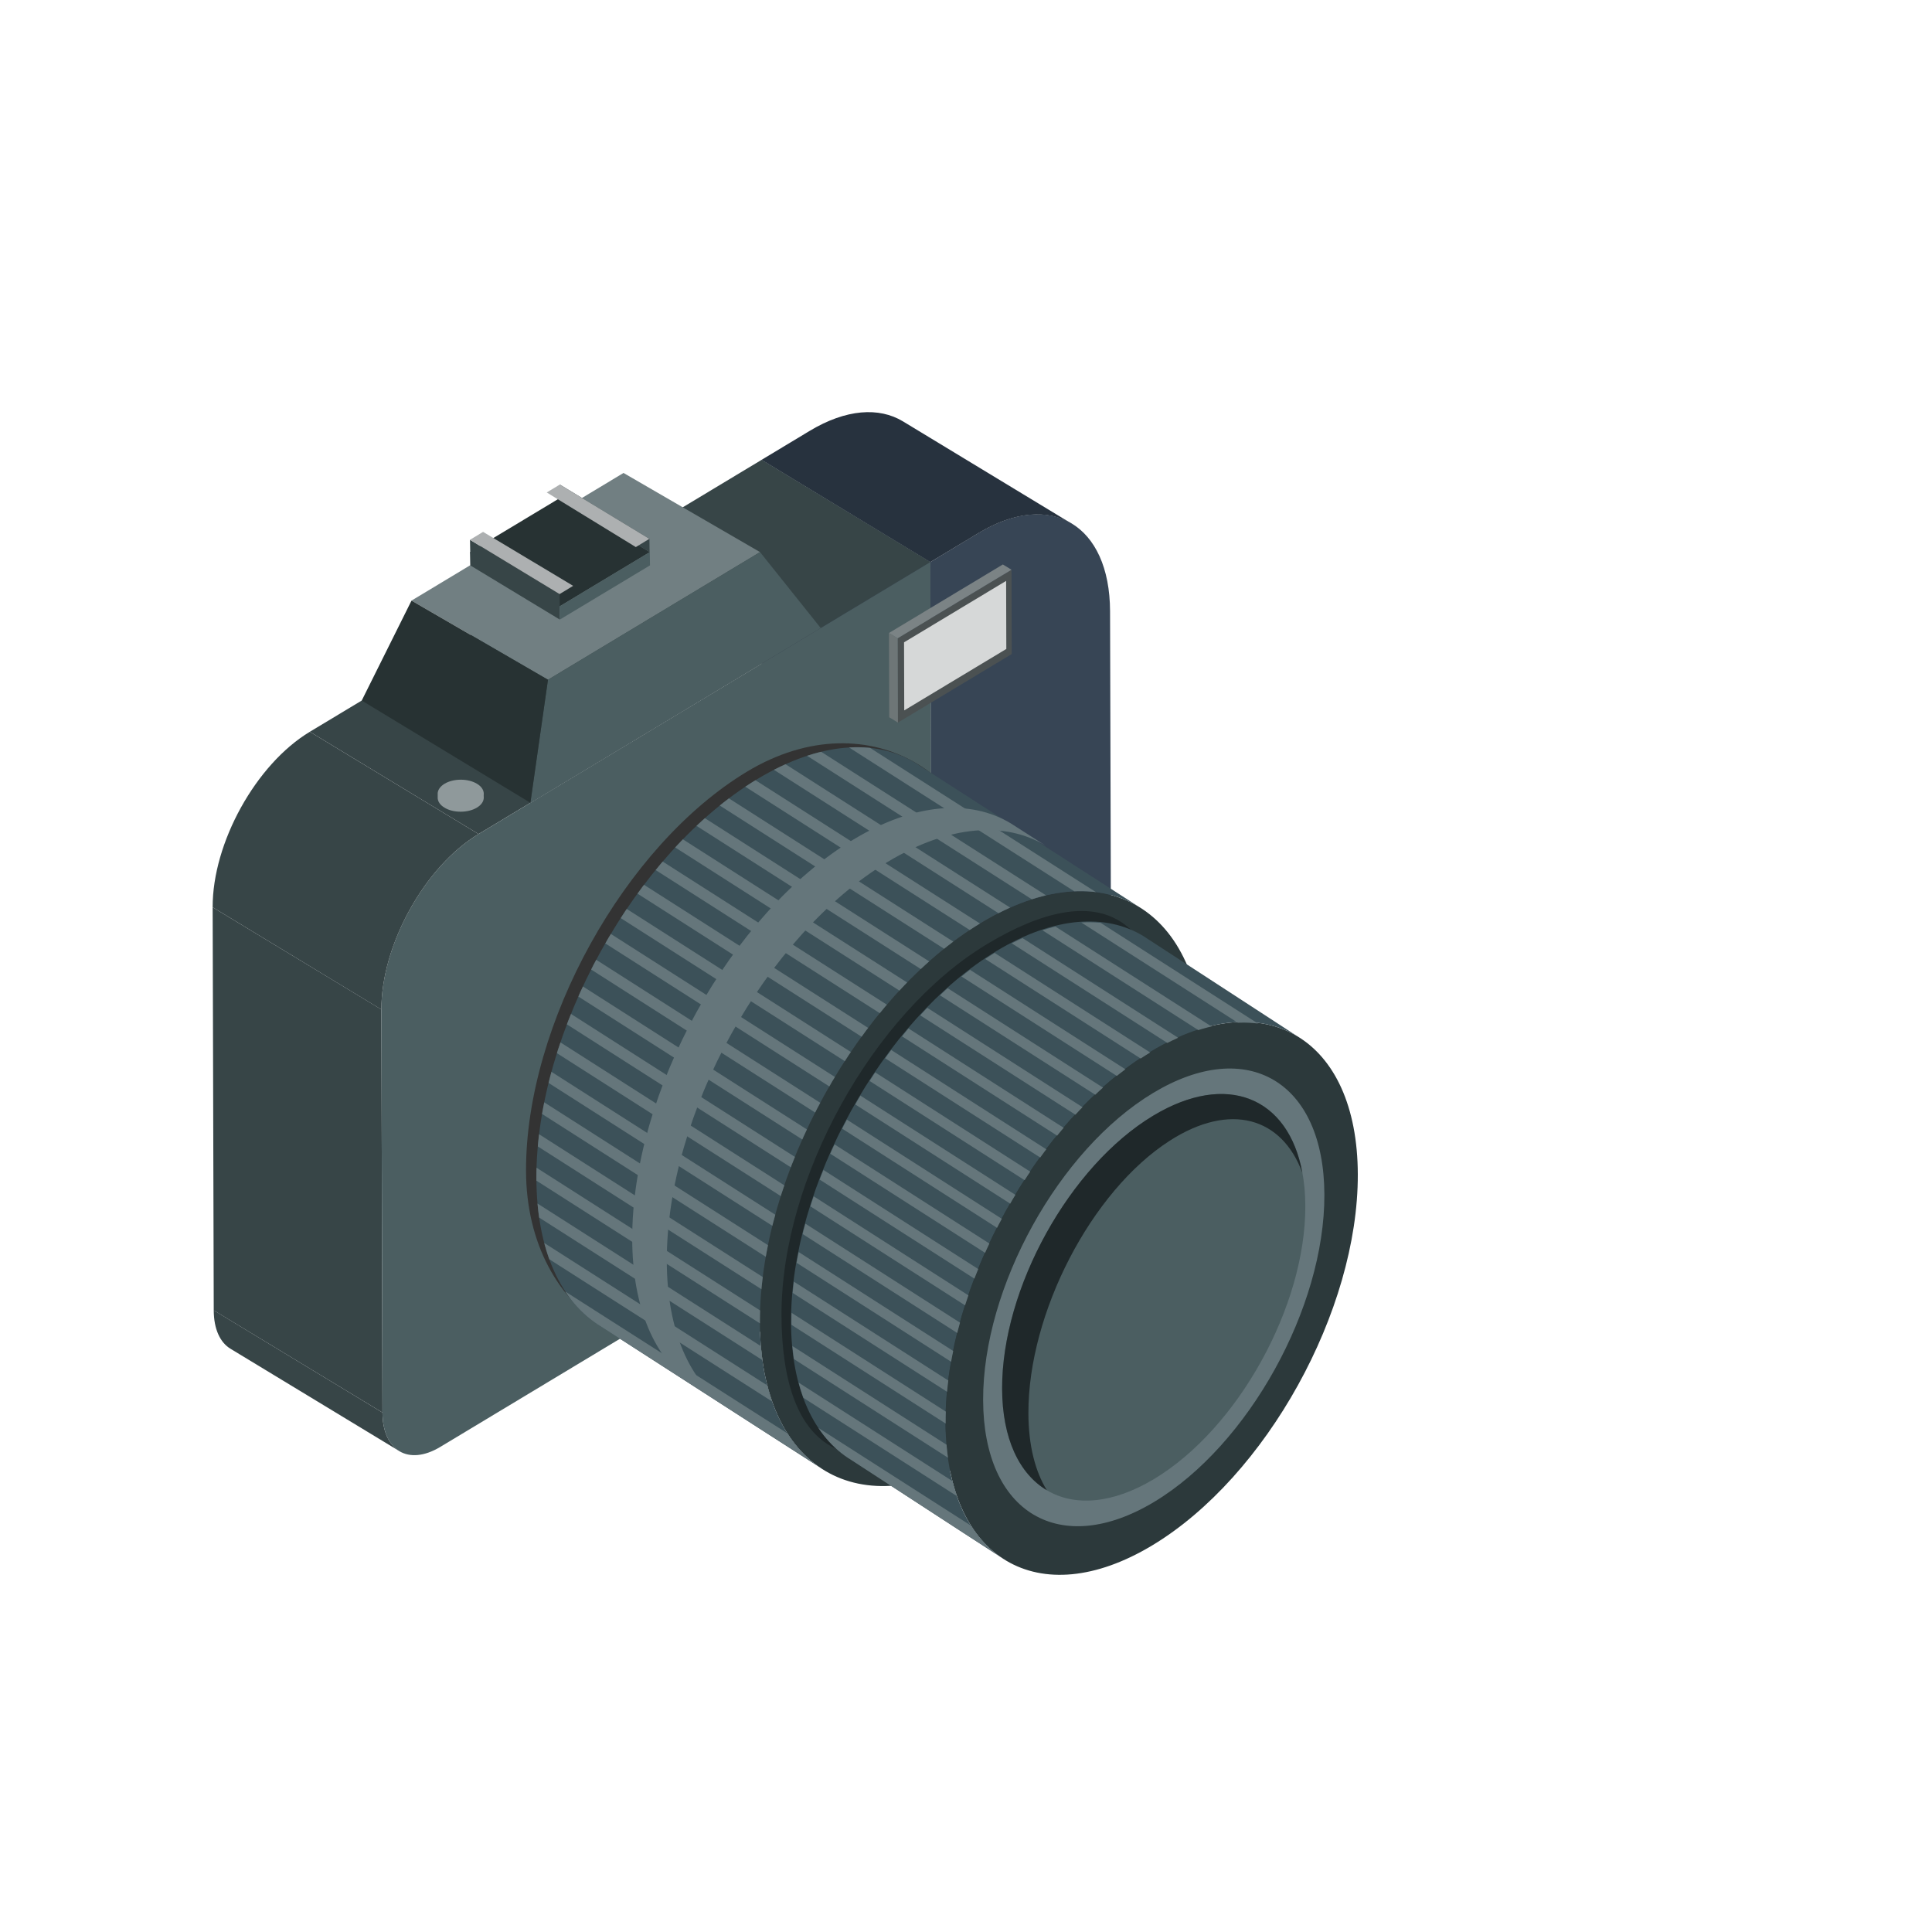 <?xml version="1.0" encoding="utf-8"?>
<!-- Generator: Adobe Illustrator 25.3.1, SVG Export Plug-In . SVG Version: 6.00 Build 0)  -->
<svg version="1.1" id="Layer_1" xmlns="http://www.w3.org/2000/svg" xmlns:xlink="http://www.w3.org/1999/xlink" x="0px" y="0px"
	 viewBox="0 0 300 300" style="enable-background:new 0 0 300 300;" xml:space="preserve">
<style type="text/css">
	.st0{enable-background:new    ;}
	.st1{fill:#374555;}
	.st2{fill:#27323E;}
	.st3{fill:#374547;}
	.st4{fill:#4B5E61;}
	.st5{fill:#717F82;}
	.st6{fill:#273233;}
	.st7{fill:#ADB0B1;}
	.st8{fill:#333333;}
	.st9{fill:#2C393B;}
	.st10{fill:#3C5159;}
	.st11{fill:#CCCBCB;}
	.st12{clip-path:url(#SVGID_2_);}
	.st13{fill:#65767B;}
	.st14{fill:#B5B5CC;}
	.st15{fill:#4F5362;}
	.st16{fill:#22273A;}
	.st17{fill:#1F282A;}
	.st18{clip-path:url(#SVGID_4_);}
	.st19{fill:#8F999B;}
	.st20{fill:#4B5152;}
	.st21{fill:#D6D8D8;}
	.st22{fill:#6E7677;}
	.st23{fill:#7B8385;}
</style>
<g>
	<g class="st0">
		<g>
			<path class="st1" d="M144.46,87.28l0.25,91.43l14.53-8.75c7.35-4.42,13.29-15.15,13.27-23.96l-0.14-51.08
				c-0.04-13.48-9.19-18.92-20.44-12.15L144.46,87.28z"/>
		</g>
		<g>
			<polygon class="st1" points="144.46,87.28 118.25,71.41 118.5,162.84 144.71,178.72 			"/>
		</g>
		<path class="st2" d="M125.72,66.91c5.66-3.41,10.79-3.72,14.49-1.48l26.2,15.88c-3.7-2.24-8.83-1.93-14.49,1.48l-7.47,4.5
			l-26.2-15.88L125.72,66.91z"/>
	</g>
	<g class="st0">
		<g>
			<path class="st3" d="M35.8,209.44L62,225.32c-1.6-0.97-2.6-3.04-2.61-5.98l-26.2-15.88C33.2,206.41,34.19,208.47,35.8,209.44z"/>
		</g>
		<g>
			<polygon class="st3" points="59.22,156.75 33.02,140.88 33.19,203.47 59.39,219.34 			"/>
		</g>
		<g>
			<polygon class="st3" points="144.46,87.28 118.25,71.41 48.11,113.63 74.31,129.51 			"/>
		</g>
		<g>
			<path class="st4" d="M74.31,129.51c-8.36,5.03-15.12,17.23-15.09,27.25l0.17,62.59c0.02,5.92,4.03,8.3,8.97,5.33l76.35-45.96
				l-0.25-91.43L74.31,129.51z"/>
		</g>
		<g>
			<path class="st3" d="M74.31,129.51l-26.2-15.88c-8.36,5.03-15.12,17.23-15.09,27.25l26.2,15.88
				C59.2,146.74,65.95,134.54,74.31,129.51z"/>
		</g>
		<g>
			<polygon class="st5" points="118.02,85.73 96.82,73.44 63.9,93.26 85.09,105.55 			"/>
		</g>
		<polygon class="st4" points="85.09,105.55 82.36,124.66 127.44,97.52 118.02,85.73 		"/>
		<polygon class="st6" points="63.9,93.26 56.17,108.78 82.36,124.66 85.09,105.55 		"/>
		<g>
			<g class="st0">
				<g>
					<polygon class="st6" points="72.98,85.73 86.89,94.16 100.9,85.73 86.99,77.3 					"/>
				</g>
				<g>
					<polygon class="st3" points="72.98,85.73 73.02,87.79 86.93,96.21 86.89,94.16 					"/>
				</g>
				<g>
					<polygon class="st3" points="72.98,83.82 73.02,85.88 86.93,94.31 86.89,92.25 					"/>
				</g>
				<g>
					<polygon class="st4" points="86.89,94.16 86.93,96.21 100.93,87.79 100.9,85.73 					"/>
				</g>
				<polygon class="st7" points="75.01,82.59 72.98,83.82 86.89,92.25 89,90.97 				"/>
				<g>
					<polygon class="st3" points="86.93,75.24 86.96,77.3 100.87,85.73 100.84,83.67 					"/>
				</g>
				<polygon class="st7" points="86.93,75.24 84.9,76.47 98.73,84.95 100.83,83.67 				"/>
			</g>
		</g>
	</g>
	<g>
		<g>
			<g>
				<g class="st0">
					<g>
						<path class="st8" d="M116.01,119.81c19.03-11.46,38.74,0.6,38.8,23.4c0.06,22.78-14.85,50.57-33.88,62.02
							c-19.02,11.45-39.18-0.64-39.25-23.42C81.63,159.01,97,131.26,116.01,119.81z"/>
					</g>
				</g>
			</g>
			<g>
				<g class="st0">
					<g>
						<path class="st9" d="M152.32,143.31c19.03-11.46,34.5-2.26,34.56,20.53c0.06,22.78-15.31,50.54-34.34,61.99
							c-19.02,11.45-34.49,2.26-34.55-20.53C117.93,182.51,133.3,154.75,152.32,143.31z"/>
					</g>
					<g>
						<path class="st10" d="M117.62,120.96c9.58-5.76,18.25-6.3,24.51-2.51l34.7,22.35c-6.26-3.79-14.94-3.26-24.51,2.51
							c-19.02,11.45-34.38,39.2-34.32,62c0.03,10.89,3.58,18.67,9.35,22.58l-34.01-21.9c-6.18-3.75-10.01-11.71-10.05-23.03
							C83.23,160.16,98.6,132.41,117.62,120.96z"/>
						<path class="st11" d="M127.35,227.89l0.69,0.45C127.81,228.19,127.58,228.04,127.35,227.89z"/>
					</g>
					<g>
						<defs>
							<path id="SVGID_1_" d="M117.62,120.96c9.58-5.76,18.25-6.3,24.51-2.51l34.7,22.35c-6.26-3.79-14.94-3.26-24.51,2.51
								c-19.02,11.45-34.38,39.2-34.32,62c0.03,10.89,3.58,18.67,9.35,22.58l-34.01-21.9c-6.18-3.75-10.01-11.71-10.05-23.03
								C83.23,160.16,98.6,132.41,117.62,120.96z"/>
						</defs>
						<clipPath id="SVGID_2_">
							<use xlink:href="#SVGID_1_"  style="overflow:visible;"/>
						</clipPath>
						<g class="st12">
							<g>
								<polygon class="st13" points="184.95,149.98 185.81,148.51 112.28,101.56 111.42,103.03 								"/>
							</g>
							<g>
								<polygon class="st13" points="182.47,153.85 183.34,152.38 109.8,105.43 108.94,106.9 								"/>
							</g>
							<g>
								<polygon class="st13" points="179.99,157.73 180.86,156.26 107.32,109.31 106.46,110.78 								"/>
							</g>
							<g>
								<polygon class="st13" points="177.52,161.61 178.38,160.14 104.84,113.19 103.98,114.66 								"/>
							</g>
							<g>
								<polygon class="st13" points="175.04,165.48 175.9,164.01 102.36,117.06 101.5,118.53 								"/>
							</g>
							<g>
								<polygon class="st13" points="172.56,169.36 173.42,167.89 99.89,120.94 99.02,122.41 								"/>
							</g>
							<g>
								<polygon class="st13" points="170.08,173.24 170.94,171.77 97.41,124.82 96.54,126.29 								"/>
							</g>
							<g>
								<polygon class="st13" points="167.6,177.11 168.46,175.64 94.93,128.69 94.07,130.16 								"/>
							</g>
							<g>
								<polygon class="st13" points="165.12,180.99 165.99,179.52 92.45,132.57 91.59,134.04 								"/>
							</g>
							<g>
								<polygon class="st13" points="162.64,184.86 163.51,183.39 89.97,136.45 89.11,137.92 								"/>
							</g>
							<g>
								<polygon class="st13" points="160.16,188.74 161.03,187.27 87.49,140.32 86.63,141.79 								"/>
							</g>
							<g>
								<polygon class="st13" points="157.69,192.62 158.55,191.15 85.01,144.2 84.15,145.67 								"/>
							</g>
							<g>
								<polygon class="st13" points="155.21,196.49 156.07,195.02 82.53,148.08 81.67,149.55 								"/>
							</g>
							<g>
								<polygon class="st13" points="152.73,200.37 153.59,198.9 80.06,151.95 79.19,153.42 								"/>
							</g>
							<g>
								<polygon class="st13" points="150.25,204.25 151.11,202.78 77.58,155.83 76.71,157.3 								"/>
							</g>
							<g>
								<polygon class="st13" points="147.77,208.12 148.63,206.65 75.1,159.71 74.24,161.17 								"/>
							</g>
							<g>
								<polygon class="st13" points="145.29,212 146.16,210.53 72.62,163.58 71.76,165.05 								"/>
							</g>
							<g>
								<polygon class="st13" points="142.81,215.88 143.68,214.41 70.14,167.46 69.28,168.93 								"/>
							</g>
							<g>
								<polygon class="st13" points="140.33,219.75 141.2,218.28 67.66,171.33 66.8,172.8 								"/>
							</g>
							<g>
								<polygon class="st13" points="137.86,223.63 138.72,222.16 65.18,175.21 64.32,176.68 								"/>
							</g>
							<g>
								<polygon class="st13" points="135.38,227.51 136.24,226.04 62.71,179.09 61.84,180.56 								"/>
							</g>
							<g>
								<polygon class="st13" points="132.9,231.38 133.76,229.91 60.23,182.96 59.36,184.43 								"/>
							</g>
							<g>
								<polygon class="st13" points="130.42,235.26 131.28,233.79 57.75,186.84 56.88,188.31 								"/>
							</g>
						</g>
					</g>
					<path class="st13" d="M157,127.88c-6.26-3.8-14.94-3.26-24.51,2.5c-19.02,11.45-34.38,39.2-34.32,62
						c0.03,10.77,3.5,18.49,9.16,22.44l5.56,3.58c-5.78-3.91-9.32-11.69-9.35-22.58c-0.06-22.8,15.31-50.55,34.32-62
						c9.58-5.76,18.25-6.3,24.51-2.5"/>
				</g>
			</g>
			<g>
				<g>
					<path class="st14" d="M152.68,150.23c15.75-9.48,28.56-1.87,28.61,17c0.05,18.86-12.67,41.83-28.42,51.31
						c-15.74,9.48-28.55,1.87-28.6-16.99C124.22,182.68,136.94,159.71,152.68,150.23z"/>
				</g>
				<g>
					<path class="st15" d="M152.69,154.04c14-8.43,25.38-1.67,25.42,15.1c0.05,16.76-11.26,37.17-25.26,45.6
						c-13.99,8.42-25.37,1.66-25.41-15.1C127.4,182.87,138.7,162.46,152.69,154.04z"/>
				</g>
				<g>
					<path class="st16" d="M155.44,158.23c10.13-6.51,18.76-3.91,22.18,5.35c-2.31-12.6-12.6-16.96-24.93-9.54
						c-13.99,8.42-25.29,28.83-25.25,45.6c0.02,8.37,2.87,14.25,7.46,16.98c-1.94-3.14-3.06-7.48-3.08-12.86
						C131.79,187.01,142.36,166.64,155.44,158.23z"/>
				</g>
			</g>
		</g>
		<g>
			<g>
				<g class="st0">
					<g>
						<path class="st17" d="M153.25,146.61c17.68-10.65,27.74-4.61,27.79,16.58c0.06,21.17-13.8,46.99-31.48,57.64
							c-17.67,10.64-28.15,4.57-28.21-16.6C121.29,183.04,135.57,157.25,153.25,146.61z"/>
					</g>
				</g>
			</g>
			<g>
				<g class="st0">
					<g>
						<path class="st9" d="M178.72,163.27c17.68-10.65,32.06-2.1,32.12,19.08c0.06,21.17-14.22,46.96-31.91,57.61
							c-17.67,10.64-32.05,2.1-32.1-19.07C146.77,199.7,161.05,173.91,178.72,163.27z"/>
					</g>
					<g>
						<path class="st10" d="M154.74,147.67c8.9-5.36,16.96-5.86,22.78-2.33l23.98,15.6c-5.82-3.53-13.88-3.03-22.78,2.33
							c-17.67,10.64-31.95,36.43-31.9,57.62c0.03,10.12,3.33,17.35,8.69,20.98l-23.34-15.19c-5.74-3.48-9.31-10.88-9.34-21.4
							C122.78,184.1,137.07,158.31,154.74,147.67z"/>
						<path class="st11" d="M155.52,241.87l0.64,0.41C155.94,242.16,155.73,242.02,155.52,241.87z"/>
						<g>
							<defs>
								<path id="SVGID_3_" d="M154.75,147.79c8.89-5.35,16.94-5.85,22.75-2.33l23.95,15.58c-5.81-3.52-13.87-3.02-22.75,2.33
									c-17.65,10.63-31.92,36.39-31.86,57.55c0.03,10.11,3.32,17.33,8.68,20.96l-23.31-15.16c-5.74-3.48-9.3-10.87-9.32-21.37
									C122.83,184.17,137.1,158.41,154.75,147.79z"/>
							</defs>
							<clipPath id="SVGID_4_">
								<use xlink:href="#SVGID_3_"  style="overflow:visible;"/>
							</clipPath>
							<g class="st18">
								<g>
									<polygon class="st13" points="208.99,169.55 209.79,168.19 149.79,129.78 148.99,131.14 									"/>
								</g>
								<g>
									<polygon class="st13" points="206.69,173.15 207.49,171.79 147.49,133.38 146.69,134.74 									"/>
								</g>
								<g>
									<polygon class="st13" points="204.39,176.75 205.19,175.39 145.19,136.97 144.39,138.34 									"/>
								</g>
								<g>
									<polygon class="st13" points="202.09,180.35 202.89,178.98 142.89,140.57 142.09,141.94 									"/>
								</g>
								<g>
									<polygon class="st13" points="199.78,183.95 200.59,182.58 140.59,144.17 139.79,145.54 									"/>
								</g>
								<g>
									<polygon class="st13" points="197.48,187.54 198.28,186.18 138.29,147.77 137.49,149.13 									"/>
								</g>
								<g>
									<polygon class="st13" points="195.18,191.14 195.98,189.78 135.99,151.37 135.19,152.73 									"/>
								</g>
								<g>
									<polygon class="st13" points="192.88,194.74 193.68,193.38 133.69,154.97 132.89,156.33 									"/>
								</g>
								<g>
									<polygon class="st13" points="190.58,198.34 191.38,196.98 131.39,158.56 130.58,159.93 									"/>
								</g>
								<g>
									<polygon class="st13" points="188.28,201.94 189.08,200.57 129.09,162.16 128.28,163.53 									"/>
								</g>
								<g>
									<polygon class="st13" points="185.98,205.54 186.78,204.17 126.78,165.76 125.98,167.13 									"/>
								</g>
								<g>
									<polygon class="st13" points="183.68,209.13 184.48,207.77 124.48,169.36 123.68,170.72 									"/>
								</g>
								<g>
									<polygon class="st13" points="181.38,212.73 182.18,211.37 122.18,172.96 121.38,174.32 									"/>
								</g>
								<g>
									<polygon class="st13" points="179.08,216.33 179.88,214.97 119.88,176.56 119.08,177.92 									"/>
								</g>
								<g>
									<polygon class="st13" points="176.78,219.93 177.58,218.56 117.58,180.15 116.78,181.52 									"/>
								</g>
								<g>
									<polygon class="st13" points="174.48,223.53 175.28,222.16 115.28,183.75 114.48,185.12 									"/>
								</g>
								<g>
									<polygon class="st13" points="172.17,227.13 172.98,225.76 112.98,187.35 112.18,188.71 									"/>
								</g>
								<g>
									<polygon class="st13" points="169.87,230.72 170.67,229.36 110.68,190.95 109.88,192.31 									"/>
								</g>
								<g>
									<polygon class="st13" points="167.57,234.32 168.37,232.96 108.38,194.55 107.58,195.91 									"/>
								</g>
								<g>
									<polygon class="st13" points="165.27,237.92 166.07,236.56 106.08,198.15 105.28,199.51 									"/>
								</g>
								<g>
									<polygon class="st13" points="162.97,241.52 163.77,240.15 103.78,201.74 102.97,203.11 									"/>
								</g>
								<g>
									<polygon class="st13" points="160.67,245.12 161.47,243.75 101.48,205.34 100.67,206.71 									"/>
								</g>
								<g>
									<polygon class="st13" points="158.37,248.72 159.17,247.35 99.17,208.94 98.37,210.3 									"/>
								</g>
							</g>
						</g>
					</g>
				</g>
			</g>
			<g>
				<g>
					<path class="st13" d="M179.06,169.71c14.64-8.81,26.54-1.74,26.59,15.8c0.05,17.53-11.77,38.87-26.41,47.69
						c-14.63,8.81-26.53,1.74-26.58-15.79C152.61,199.86,164.43,178.51,179.06,169.71z"/>
				</g>
				<g>
					<path class="st4" d="M179.07,173.24c13.01-7.83,23.58-1.55,23.62,14.04c0.04,15.57-10.46,34.54-23.47,42.37
						c-13,7.82-23.57,1.54-23.62-14.03C155.56,200.04,166.07,181.07,179.07,173.24z"/>
				</g>
				<g>
					<path class="st17" d="M181.62,177.14c9.41-6.05,17.44-3.63,20.61,4.97c-2.15-11.71-11.71-15.76-23.16-8.87
						c-13,7.82-23.5,26.8-23.46,42.38c0.02,7.78,2.67,13.24,6.94,15.78c-1.8-2.92-2.85-6.95-2.86-11.96
						C159.65,203.89,169.47,184.95,181.62,177.14z"/>
				</g>
			</g>
		</g>
	</g>
	<g>
		<g>
			<path class="st19" d="M71.53,126.04c0.91,0,1.82-0.21,2.52-0.63c0.69-0.42,1.07-0.97,1.07-1.57c0-0.59-0.37-1.15-1.06-1.56
				c-1.38-0.84-3.64-0.84-5.03,0c-0.69,0.42-1.07,0.97-1.07,1.57c0,0.59,0.37,1.15,1.06,1.56
				C69.71,125.84,70.62,126.04,71.53,126.04z"/>
		</g>
	</g>
	<g>
		<g>
			<path class="st19" d="M71.53,125.46c0.91,0,1.82-0.21,2.52-0.63c0.69-0.42,1.07-0.97,1.07-1.57c0-0.59-0.37-1.15-1.06-1.56
				c-1.38-0.84-3.64-0.84-5.03,0c-0.69,0.42-1.07,0.97-1.07,1.57c0,0.59,0.37,1.15,1.06,1.56
				C69.71,125.25,70.62,125.46,71.53,125.46z"/>
		</g>
	</g>
	<g>
		<g class="st0">
			<g>
				<polygon class="st20" points="139.39,99.11 139.43,112.2 157.1,101.56 157.07,88.47 				"/>
			</g>
			<g>
				<polygon class="st21" points="140.38,99.74 140.41,110.31 156.26,100.77 156.23,90.2 				"/>
			</g>
			<g>
				<polygon class="st22" points="139.39,99.11 138.04,98.29 138.08,111.38 139.43,112.2 				"/>
			</g>
			<g>
				<polygon class="st23" points="157.07,88.47 155.72,87.65 138.04,98.29 139.39,99.11 				"/>
			</g>
		</g>
	</g>
</g>
</svg>
